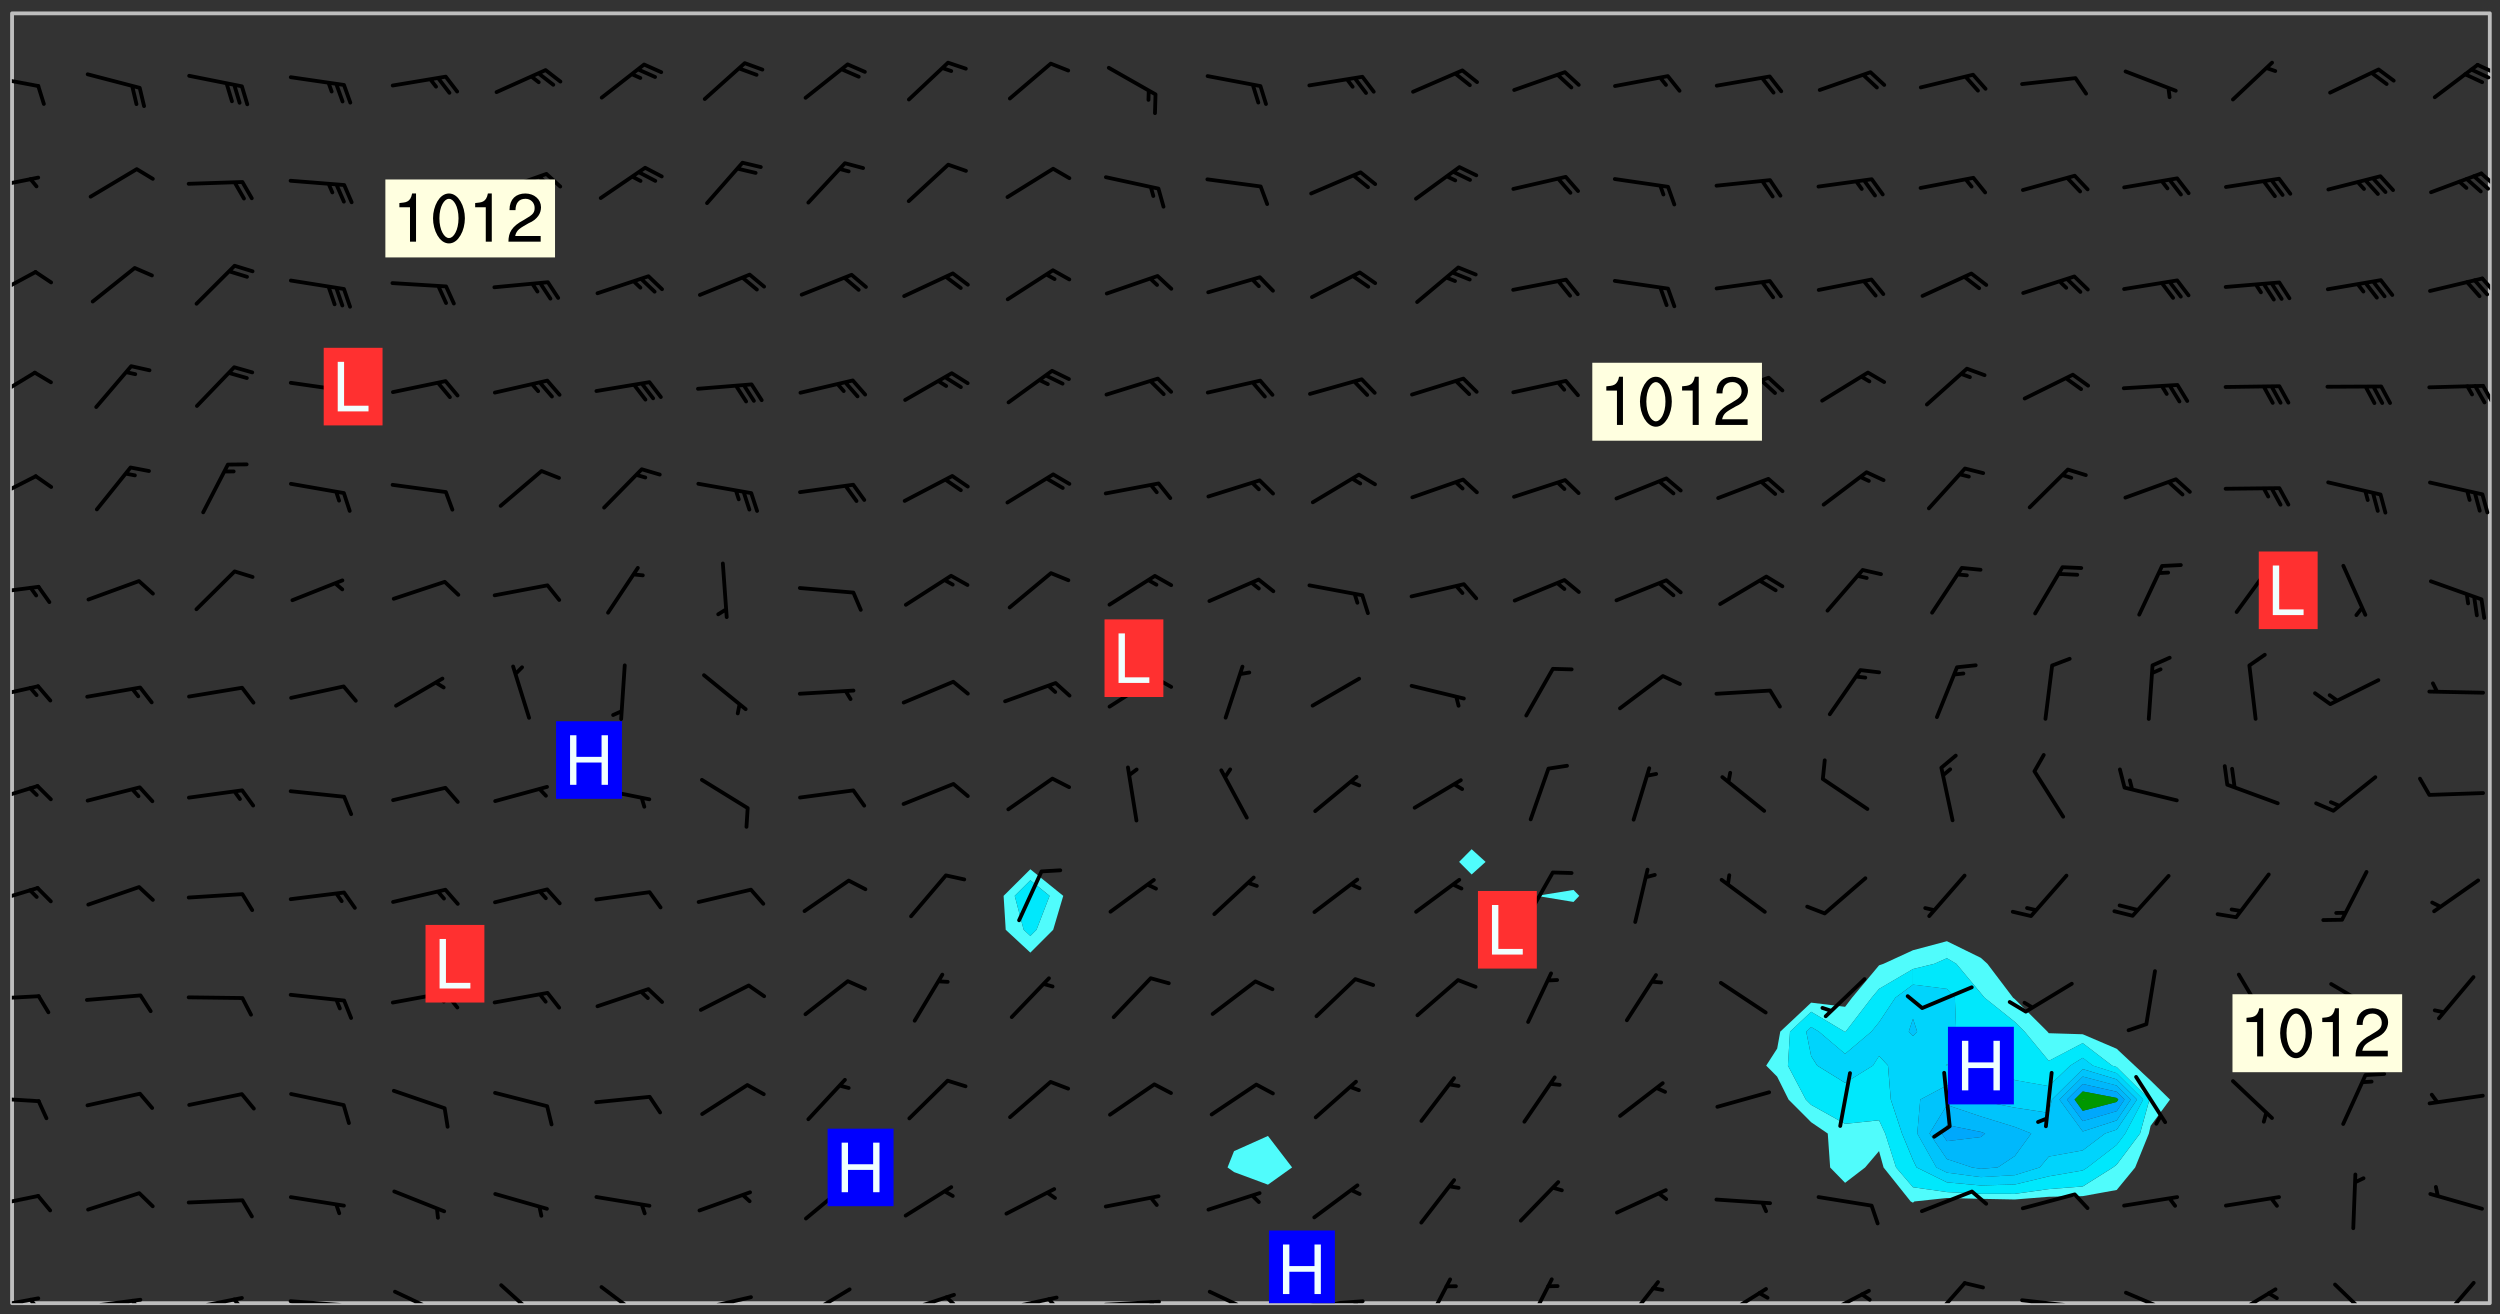 <svg xmlns="http://www.w3.org/2000/svg" role="img" xmlns:xlink="http://www.w3.org/1999/xlink" viewBox="142.45 309.95 326.84 171.84"><rect x="142.45" y="309.95" width="326.84" height="171.84" fill="#333333" stroke="none"/><defs><clipPath id="a"><path d="M144 311.672h1v168.656h-1zm0 0"/></clipPath><clipPath id="b"><path d="M144 311.672h324v168.656H144zm0 0"/></clipPath><clipPath id="c"><path d="M467 311.672h1v168.656h-1zm0 0"/></clipPath><clipPath id="d"><path d="M144 479h4v1.328h-4zm0 0"/></clipPath><clipPath id="e"><path d="M146 479h2v1.328h-2zm0 0"/></clipPath><clipPath id="f"><path d="M153 479h9v1.328h-9zm0 0"/></clipPath><clipPath id="g"><path d="M159 479h2v1.328h-2zm0 0"/></clipPath><clipPath id="h"><path d="M166 479h9v1.328h-9zm0 0"/></clipPath><clipPath id="i"><path d="M172 479h3v1.328h-3zm0 0"/></clipPath><clipPath id="j"><path d="M180 479h8v1.328h-8zm0 0"/></clipPath><clipPath id="k"><path d="M193 478h8v2.328h-8zm0 0"/></clipPath><clipPath id="l"><path d="M207 477h7v3.328h-7zm0 0"/></clipPath><clipPath id="m"><path d="M220 477h7v3.328h-7zm0 0"/></clipPath><clipPath id="n"><path d="M233 479h8v1.328h-8zm0 0"/></clipPath><clipPath id="o"><path d="M247 478h7v2.328h-7zm0 0"/></clipPath><clipPath id="p"><path d="M260 478h8v2.328h-8zm0 0"/></clipPath><clipPath id="q"><path d="M265 479h3v1.328h-3zm0 0"/></clipPath><clipPath id="r"><path d="M273 479h8v1.328h-8zm0 0"/></clipPath><clipPath id="s"><path d="M279 479h2v1.328h-2zm0 0"/></clipPath><clipPath id="t"><path d="M286 479h9v1.328h-9zm0 0"/></clipPath><clipPath id="u"><path d="M292 479h2v1.328h-2zm0 0"/></clipPath><clipPath id="v"><path d="M300 478h8v2.328h-8zm0 0"/></clipPath><clipPath id="w"><path d="M313 479h8v1.328h-8zm0 0"/></clipPath><clipPath id="x"><path d="M319 479h2v1.328h-2zm0 0"/></clipPath><clipPath id="y"><path d="M328 476h5v4.328h-5zm0 0"/></clipPath><clipPath id="z"><path d="M341 476h5v4.328h-5zm0 0"/></clipPath><clipPath id="A"><path d="M354 477h6v3.328h-6zm0 0"/></clipPath><clipPath id="B"><path d="M367 478h7v2.328h-7zm0 0"/></clipPath><clipPath id="C"><path d="M380 478h8v2.328h-8zm0 0"/></clipPath><clipPath id="D"><path d="M385 478h3v2.328h-3zm0 0"/></clipPath><clipPath id="E"><path d="M394 477h6v3.328h-6zm0 0"/></clipPath><clipPath id="F"><path d="M406 479h9v1.328h-9zm0 0"/></clipPath><clipPath id="G"><path d="M412 480h2v.328h-2zm0 0"/></clipPath><clipPath id="H"><path d="M420 478h8v2.328h-8zm0 0"/></clipPath><clipPath id="I"><path d="M433 478h8v2.328h-8zm0 0"/></clipPath><clipPath id="J"><path d="M447 477h7v3.328h-7zm0 0"/></clipPath><clipPath id="K"><path d="M461 477h6v3.328h-6zm0 0"/></clipPath><clipPath id="L"><path d="M144 466h4v2h-4zm0 0"/></clipPath><clipPath id="M"><path d="M144 453h4v2h-4zm0 0"/></clipPath><clipPath id="N"><path d="M144 439h4v2h-4zm0 0"/></clipPath><clipPath id="O"><path d="M144 425h4v4h-4zm0 0"/></clipPath><clipPath id="P"><path d="M144 412h4v4h-4zm0 0"/></clipPath><clipPath id="Q"><path d="M144 399h4v3h-4zm0 0"/></clipPath><clipPath id="R"><path d="M144 386h4v2h-4zm0 0"/></clipPath><clipPath id="S"><path d="M144 371h4v5h-4zm0 0"/></clipPath><clipPath id="T"><path d="M144 358h4v5h-4zm0 0"/></clipPath><clipPath id="U"><path d="M466 360h2v3h-2zm0 0"/></clipPath><clipPath id="V"><path d="M144 345h4v5h-4zm0 0"/></clipPath><clipPath id="W"><path d="M466 346h2v3h-2zm0 0"/></clipPath><clipPath id="X"><path d="M144 332h4v3h-4zm0 0"/></clipPath><clipPath id="Y"><path d="M466 332h2v3h-2zm0 0"/></clipPath><clipPath id="Z"><path d="M144 319h4v3h-4zm0 0"/></clipPath><clipPath id="aa"><path d="M466 318h2v2h-2zm0 0"/></clipPath><clipPath id="ab"><path d="M465 318h3v3h-3zm0 0"/></clipPath><clipPath id="ac"><path d="M308 470h9v10.328h-9zm0 0"/></clipPath><g id="ad" clip-path="url(#clip1)"><path fill="#fff" fill-opacity="0" fill-rule="evenodd" d="M0 0h1000v1000H0zm0 0"/><path fill="#d3d3d3" fill-opacity="0" fill-rule="evenodd" d="M162.152 355.867l-.234.293.059.234.117.172.176.234.293.348.113.059.117-.172.059-.234.176-.176.465-.176h.699l.234.293.289.816.059.176.176.23.352.234.699.699.172.176.234.348.234.41.289.582.41.465.23.234.234.176.117.23.176.293.172 1.164v.234l.059.289.059.117.117.117.348.41.117.172.176.176.176.234.117.172.172.352.059.234.234.406.234-.059-.176.176-.059.93h-.582l-.234-.113-.348.113-.117.117-.059.293-.059.176-.117.172-.465.293-.059.234-.059.113v.645l.059.172v.41l.059.059v.406l.059.406.117.176.059.059.23.641-.059.293v.699l-.059.582v.234l-.059.23-.055.352v1.922l.055.117h.426l-.367.117-.023.352.891 1.168 1.742.539 1.34.359v.539l.09.809.535.715 1.52.27.891-.086.09 1.164.535.18 1.16-.18 2.055-.984 1.16-.363 1.879-.176 1.695-.18-.18.719-1.516.086-1.25.09-.805.27-1.074.809.27.719.535.898-.18.625-.266.809.266 1.078.625.898.805.18 1.25-.18-.266.723.098.504.055.293v.172l.059.293v.406l.176.117.352.117h.406l.293-.176.113-.117.059-.117.117-.23.059-.176.352-.465.23-.176.176-.059.176.059.059.176.117.988.055.469.059.172.117.234.176.059.816.059h.289l.117.234.059.406.059.352v1.105l.117.293.117.348.289.699.176.352.582.754.352.176.172.059.469.234.641.465.348.234.293.176.293.055.23.062.816.348.293.176.113.172.352.352.117.176.523.641v.289l.059.352v.348l.059.352.059.289.117.059.172.059h.176l.582.234.176.117.176.289.176.234.113.234.293.23.117.117v.41l.059.055.289.234.234.117.059.117.117.172.059.117.23.234.059.176.234.059.117.059-.117.113-.059.117v.117l-.117.293-.117.289v.582l.176.117.117.059.059.117.117.117.113.059.176.348.059.352.059.406v.176l-.059.176-.117.699v.172l.117.176.293.293h.406l.176.117.117.172.117.293v.234h-.527l-.23-.234h-.234l-.176.059-.059.699.059.348.117.176.176.41.117.23.289.469.176.055h.523l.234.059.758.641.059.293v.234l.059.059.23.348v.352l-.117.172v.293l.293.289.293.176.172.059.293.176.293.117.582.406.289.234.293.176.219.16.016.012.23.176.641.523.176.234.117.176.176.176.113.172v.641l.117.176.469.117.582.117.234.059.23.113.293.117.113.059.586.352.289.172.176.062.176.055.176.059.699.352.289.176.234.055.289.176.234.117.641.406.293.117.172.059.234.059.41.059.23.059.234.117.059.172-.41.176.469.059.059.293.113.234.176.055.234.059.176.059.406.117.641.234.117.172.059.234v.176l-.059.117-.059.406.234.234.117.059.348.117.641.23.176.117.289.117.176.176.234.465.582 1.105.176.176.348.176.176.117.352.117 1.047.523.234.059.465.113.293.059.465.176.758.582.234.234.348.465.176.176.289.234.816.699.293.176.289.289.293.176.293.289.695.641.176.176.293.234.289.234.469.289.641.582.348.234.234.293.348.348.352.465.934.992.348.406.117.176.234.059.113.117.645.176.23.113.234.059.293.176.23.117.934.699.406.406.234.176.406.176.234.117.816.348.348.234.234.117.293.289.23.117.758.352.352.172.23.059.293.117.234.059.871.176h.816l.469.23.172.059.875.699.465.117.293.059.176.059.23.059.469.059.348.059.352.059.406.059h.293l.172.059v.23l.176.176h.293l.348.059.352.059.699.117h.641l.465-.234.293-.176.172-.117.41-.172.289-.176.934-.465.469-.293.523-.293.465-.172.465-.176 1.051-.465.289-.117.41-.117.289-.117.527-.176 1.516-.699.582-.348.289-.059.293-.059.348-.117.875-.23.352-.117h.113l.234-.059.875-.234.234-.059h.812l.352-.059.816-.117.172-.059.352-.055.293-.059.23-.059.816-.176.176-.059h.348l.234-.059.465-.117.758-.172.234-.059h.348l.41-.117.289-.059 1.285-.059h.289l.41-.059.23-.059h.176l.875-.117h.406l.41-.117h.348l.352-.113.871-.059h1.75l1.047.289.41.117.289.117.352.117.289.117 1.051.172.289.059h.293l.293.059.172.059.41.059.172.059.117.059h.117l.117.059.352.059h.113l.41.066 1.922.395 1.926.395 1.52.449 1.695.719 2.145.805 1.605-.719 1.43-.805 1.16-1.078 1.25-.449 3.035-.719 1.875-.359 2.145-1.348 2.234-1.254 2.5-1.258 1.695-.449 1.785-.18 1.16-.27.625.539 1.34-.27.715-.988.984-1.344.445-.18.805-.359 1.875-.539 1.785-.449 1.25-.27 1.16-.09 1.699-.09 1.961-.27 1.25-.09h.539l.625-.09h.891l2.145-.18 2.41-.18 2.59-.09 1.695.18 1.609.09 1.43.359 1.16.719 1.875.988 1.16 1.527.266.715.629.09.355.898.535.539.535 1.527 1.074.359h.535l-.805.535.09 1.707.715 2.695.891.805.895.988.715 1.258 1.785.539 1.52-.18.355 1.344 1.609-.805.98-.539.27.27.316-.215.219-.145.801.449.449-.359h.355l.535-.27.539-.719.535-.27.625-.988 1.16.449.84.371 1.395.617 1.695-.18h1.605l1.785.09.18-1.707.535-1.344.805.27.492.848.402.406-.09.539v.359l.715.449.711-.27h1.43l.359.988.445 1.258.715 1.344 1.25.629 1.695.629.715-.18.18-.539.98-.09.449.359.086 1.258-.266.629-.535.18v.539l.715.984.266.539.984.988.801 1.078-.266.359-.09.898-.625 2.332-.355 2.066-.09 1.793-.18.719-.09.539v1.438l-.98 1.883-.359 1.707-.535.898-.805 1.168-.266.539 2.055 1.254.086.359-.355.539-.09-.18v.809l.09 1.438-.445.715-1.074.094-.266.715.535.898.805.719 1.16.809 1.34.27.445.359-.355.449-1.789-.09-1.25-.449-.715-.719-.625-.09-.176 3.59-.188 1.309h89.359V311.703h-55.27v49.082l.762.125 3.289.543 2.023 2.836v2.754l2.352.332 2.348.332h4.051l-1.379 4.16-2.023.707-2.023.703-.543.344-2.594 1.617-.188.117-2.023-2.078-.73-2.742-2.672-2.078-1.375-3.5-.066-.082-1.957-2.672 2.75-1.418v-49.082H294.422v91.414l.117.031.133.012.074.074.105.047.09.059.086.059.09.059.297.297.059.09.031.117.027.117.016.137-.031.117-.059.09-.059.086-.043.105-.047.102-.027.121v.145l.176.27.148.148.074.086.074.074.043.105.062.09.059.086.043.105.059.09.047.102.043.105.059.086.117.18.074.074.062.086.059.09.043.105.059.09.059.086.062.09.059.09.043.102.117.18.074.074.059.086.074.074.09.059.105.047h.148l.133-.016.133.016.102-.047.074-.074.047-.102-.016-.133v-.148l-.047-.105-.027-.117-.047-.102-.027-.121-.043-.102-.062-.09-.043-.102-.043-.105-.031-.117-.016-.133-.012-.137.086-.059.059-.086.121-.031.043.105.016.133v.117l.059.102.059.09.09.059.148.148.059.09.043.105-.012.102.086.059.105.047.086.059.09.059.074.074-.117.027-.105.047-.086.059-.074.074-.059.09-.062.086-.027.121-.047.102-.043.105-.031.117-.012.133-.016.133v.148l.027.117.047.105.043.102.059.09.074.074.09.059.074.074.09.059.059.09.043.105.047.102.117.031.133.016h.148l.117-.031.105.043.043.105.047.102.027.121L299.5 410l.027.117.031.121.027.117.105.043.102.047.133-.016.148.148.062.086.074.074.07.074.09.062.105.043.102.043.117.031.137.016.117-.031.074-.074.027-.117-.012-.133-.031-.121-.027-.117.043-.105h.117l.09.062.117.027h.148l.133.016h.148l.133.016.133-.016h.148l.133-.016.133-.012.137.012.117-.027.133-.016.191-.059-.059.176-.016.133-.027.121-.016.133-.059.086-.133.016-.105.047-.105.043-.117.031-.117.027-.266.031h-.148l-.133.016-.074.074.059.086.148.148.117.18.074.07.09.062.09.059.086.059.09.059.102.043.105.062.105.043.086.059.105.047.102.043.18.117.059.09-.043.102-.047.105.016.133.223.223.059.09.043.102.031.121.043.102.016.133.031.117.012.137.031.117.148.148.102.043.105.043.117.031.133.016.137.016h.117l.117-.031.09-.059.043-.105.047-.102.043-.105.031-.117.012-.133v-.148l-.012-.133-.016-.133-.031-.117-.043-.105-.047-.105-.043-.102-.043-.105-.016-.133.016-.133.027-.117.031-.117.027-.121.047-.102.09-.059.086-.062.074-.074.09-.059.223-.223.059-.086.074-.074.117-.18.059-.086v-.148l-.074-.074-.102-.047-.105-.043-.102-.043-.059-.09-.047-.105-.027-.117.09-.059.117-.031.102-.043.18-.117.148-.148.012-.133-.012-.105-.09-.059-.133.016h-.148l-.133.016-.133-.016-.121-.031-.086-.059-.074-.074-.059-.09-.062-.086-.117-.18-.059-.086.031-.121.086-.059.121-.031.059-.086v-.121l-.031-.117-.059-.09-.059-.086-.047-.105-.027-.117-.016-.133.059-.09.074-.074.09-.059.117-.18.074-.074.059-.086.148-.148.121-.031.133-.016.133.016.074.074.043.105.016.133-.031.117-.117.031-.133.012-.148.148-.043.105-.047.102-.027.121-.031.117v.148l.031.117.043.105.059.09.074.07.074.074.117.031.121.027.117-.027.133-.016h.117l.09.059.074.074.047.105.059.086.102.047.133.016.105.043.086.059-.012.105-.074.074-.18.117-.059.09-.09.059-.07.074-.074.074-.062.09-.027.117-.016.133.016.133-.016.133v.148l.016.133.027.117.031.121.074.074.09.059.086.059.09.059.117.031v.086l-.102.047-.09.059-.266.031-.117.027h-.148l-.105.043-.102.047-.059.09-.062.234-.012.133-.031.121-.016.133v.293l-.012.133.012.137.016.133.133.016.133.012.121.031.086.059.074.074.047.105.043.102.016.133v.445l-.016.133v.445l.031.266.027.117.016.133.031.117.086.211.031.266v.148l-.031.117-.027.117-.031.121-.027.117-.031.117-.031.121-.012.133-.016.133.09.059.117-.031.102.016.047.105-.031.266v.441l-.043.105-.047.105-.043.102-.043.105-.059.086-.031.121-.043.117-.031.117-.016.133.016.133.059.09.105.047.086.059.059.086-.012.137-.031.117-.043.102v.445l-.016.133v.148l-.031.117-.043.105-.027.117-.047.105-.043.102-.031.121-.027.117-.031.133-.031.117-.027.117-.043.105-.031.117-.031.121-.012.133-.016.133v.297l.027.117v.148l.047.398.027.117.059.09.121.031h.148l.133-.016.059.09v.117l-.059.09-.09.059-.102.043-.105.047-.09.059-.086.059-.137.016-.117-.031-.133-.016-.102.047-.062.086-.012.137-.016.133-.031.117-.027.117-.016.133-.031.121v.297l.016.133.031.117v.148l.012.133v.148l-.027.117-.047.102-.027.121-.031.117-.059.09-.074.074-.102.043-.105.047-.117.027-.121.031-.102-.047.059-.086.105-.047.027-.117.031-.117.027-.121.031-.117v-.148l.016-.133-.031-.117-.043-.105-.105.016-.074.074-.102.043-.09.062-.074.074-.043.102-.016.133-.031.117L304.25 426l-.031.117-.027.117-.031.121-.027.117-.031.117-.043.105-.09.059h-.09l-.117-.031-.031-.086.016-.137-.031-.117v-.148l-.012-.133v-.148l-.062-.234-.027-.121-.043-.102-.047-.105-.059-.086-.059-.09-.043-.105-.062-.086-.148-.148-.07-.074-.105-.047-.105-.043-.102-.043-.297-.297-.09-.074-.086-.059-.105-.043-.09-.062-.086-.059-.105-.043-.09-.059-.086-.062-.074-.07-.105-.047-.086-.059-.105-.043-.09-.062-.102-.043-.105-.043-.086-.059-.105-.047-.105-.043-.102-.047-.09-.059-.102-.043-.105-.043-.09-.062-.117-.027-.133-.016-.133.016H299.75l-.133.016-.117-.031-.09-.059-.074-.074-.09-.059-.102-.047h-.148l-.121-.027-.102-.043-.074-.074-.117-.18-.09-.059-.102-.043-.09-.062-.105-.043-.09-.059-.086-.059-.105-.047-.059-.086-.059-.09-.043-.105-.047-.102-.074-.074-.086-.059-.074-.074-.09-.059-.223-.223-.043-.105-.031-.266.105-.043h.145l.105.043.074.074.09.059.086.059.105.047.09.059.148.148.07.074.148.148.062.086.074.074.086.059.074.074.09.062.09.059.086.059.27.176.102.047.105.043.102.043.047-.074.059-.086.074-.074.07-.074.105.043.074.074.059.09.043.102.047.105.043.105.121.027.117-.027.074-.09.043-.105.059-.09.074-.074.105-.043.117-.027.133.012.09.059.148.148.059.09.043.105.047.102.043.105.043.102.105.047.105.043.133.016.086-.059.059-.09.074-.074.105-.043.117.027.105.047.102.043.105.043.102.047.18.117v.117l-.016.133.016.133.016.137.059.086.102.047.121.027.117.031h.148l.117-.031.059-.09.18-.117.059-.09.074-.074.059-.086.117-.18.18-.117.117.031.09.059.043.074-.016.133v.117l.09.059h.148l.133-.016.133-.012.266-.031.105-.043.117-.031.121-.027.074-.074.07-.074.062-.09-.016-.105-.047-.102-.102-.043-.105-.016-.117.027-.266.031h-.148l-.074-.074-.09-.059-.117-.031-.117-.027-.133-.016h-.148l-.133.016h-.297l-.105-.047-.148-.148-.043-.102-.059-.09.223-.223.086-.059.105-.043.117-.031.133-.016.133.016.137.016.102.043.133-.012.09-.062.102-.043.062-.09-.047-.102-.09-.059-.117-.031-.102-.043-.059-.09-.062-.09v-.117l.016-.133.105-.047.074-.07v-.121l-.09-.059-.031-.117.09-.059.074-.074.043-.105.059-.09.047-.102.016-.133v-.148l-.047-.105-.043-.102-.09-.059-.133-.016-.102-.043-.137-.016-.117-.031h-.445l-.133-.016-.133-.012-.133-.016-.117-.031h-.148l-.133-.016-.133-.012-.266-.031-.121-.043-.086-.059-.074-.074v-.148l.012-.133.105-.047.102-.043.133-.016h.152l.133-.016h.293l.121.031.102.043.09.059.234.062.121-.047.09-.059.102-.043.133-.016.105.043.102.047.133.012.121-.027h.145l.121-.031.117-.027.105-.047.074-.074.086-.059.148-.148.059-.086.047-.105.027-.117.016-.105-.102-.043-.09-.059-.117-.031-.105-.043-.09-.062-.074-.086-.074-.074-.102-.043-.105-.047-.102-.043-.059-.09-.047-.102-.086-.211-.062-.086-.059-.09-.074-.074-.086-.059h-.27l-.117.031-.09.059-.102.043-.133.016-.105-.016-.027-.117-.062-.09-.117-.031-.102-.043-.148-.148-.031-.117-.016-.105.074-.074.18-.117.117-.027.117-.031.137.016.102.043.105.043.102.047.105.043.117.031.133.016.117.027.133.016.105-.016.09-.059-.074-.074-.105-.043-.074-.074-.074-.09-.148-.148-.086-.059-.09-.059-.074-.074-.09-.059-.102-.047-.121-.027-.102-.047-.105-.043-.117-.031-.102-.043-.121-.031h-.148l-.117.031-.105.043-.086.062-.18.117-.086.059-.09.059-.105.047-.086.059-.105.043-.102.043-.105.047-.074.074-.059.09-.059.086-.047.105-.059.086-.074.074-.133-.012-.117-.031h-.117l-.074.074-.09.059-.074.074-.09.059-.086.059-.105.047-.102.043-.137.016-.102-.043-.148-.148-.105-.047h-.086l-.105.047-.102.043-.121.031-.117-.031-.074-.074v-.117l.031-.121.074-.07.059-.09.074-.074.117-.031.105-.043h.293l.133-.016.137-.016.102-.043.09-.059.102-.047.09-.059.133-.012.09.059.133.012.09-.059.086-.059.105-.043.09-.059.086-.062.09-.059.148-.148.059-.086.059-.09.105-.043.133-.016.117.027.121.031.059-.059.059-.09.031-.266.027-.117.105.012.133.016.102-.043.09-.059.059-.09.074-.074.059-.09.047-.102.012-.133-.012-.133-.047-.105-.148-.148-.059-.09-.059-.086-.043-.105v-.445l.016-.133v-.148l.012-.133-.059-.059-.09.059-.102-.043-.18-.117-.086-.059-.062-.09-.059-.09-.074-.074-.086-.059-.121.031-.102.012-.105.047-.086.059-.105.043-.148.148-.09.059-.086.059-.09.062-.105.043-.133.016v-.121l.105-.043.117-.031.074-.07.043-.105v-.148l-.027-.117-.148-.148-.133-.016h-.148l-.117.031-.105.043-.102.043-.09.062-.117.027-.074-.074.012-.133-.043-.102-.043-.105-.09-.059-.117.027-.121.031-.117.031-.102.043-.121.031-.102.043-.105.043-.09.059-.102.016v-.117l.016-.133-.059-.09-.074.043-.148.148-.059.09-.074.074-.047.105-.043.102-.074.074-.059.09-.074.074-.059.086-.074.074-.09.062-.074.07-.074.074-.102.016-.133.016-.105-.043v-.121l.148-.148.043-.102.059-.09.047-.102.043-.105.059-.09.031-.117.043-.102.031-.121.027-.117.047-.105.043-.102.043-.105.074-.07.09-.062.09-.059.102-.043h.297l.266-.031.105-.043-.074-.074-.117-.031-.105-.043-.09-.059-.102-.047-.09-.059-.102-.043-.105-.043-.09-.062-.086-.059-.105-.043-.102-.043-.121-.031-.117-.031-.102-.043L297.5 410.25l-.102-.043-.09-.059-.043-.105-.016-.133.102-.043.133-.016.137.016.133-.016.102-.043.059-.09.016-.105-.09-.059-.074-.074-.102-.043-.09-.059-.148-.148-.043-.105-.016-.133v-.293l-.059-.09-.09-.059-.074-.074-.043-.105-.031-.117-.059-.09-.074-.074-.117-.027-.074-.074-.09-.059-.09-.062-.086-.059-.074-.074-.059-.086-.047-.105-.086-.059-.148-.148-.195-.059-.133.016-.102.043-.074.074-.047.102-.043.105-.059.09-.059.086-.297.297-.09.059h-.086l-.062-.086-.043-.105.031-.117.059-.09.027-.117-.012-.133-.09-.062-.105.047-.117.027-.117.031-.27.176-.102.047-.117.027-.105.047-.09.059-.102.043-.059-.086-.047-.105.016-.133.047-.105.07-.074.074-.07.059-.09v-.148l-.043-.105h-.238l-.102.047-.031.117-.027.117-.031.121-.074.043-.133.016-.074-.047-.043-.102-.043-.105-.047-.102-.043-.105-.121.031-.102.043-.133.016-.117.031-.105.043-.09.059-.102.047-.121.027-.133.016-.102-.043-.059-.09-.047-.105-.043-.102-.043-.105v-.117l.059-.09.086-.059.18-.117.102-.047.105-.043.105-.059.102-.043.09-.062.102-.043.105-.059.102-.047.09-.059.105-.043.102-.043.09-.062.102-.043.137-.016.117.031.102.043.121.031.102.043.105.047.102.043.105.043.102.047.105.043.102.043.105.047.086.059.105.043.117.031.105.043.102.047.09.059.105.043.102.043.105.047.117.027.102.047.121.027h.148l.086-.059.016-.102.059-.09-.027-.117-.074-.074-.117-.18-.074-.074-.09-.074-.18-.117-.086-.059-.105-.043-.102-.047-.27-.176-.059-.09-.074-.074-.059-.09-.043-.102-.031-.117-.016-.137v-.562l-.012-.133-.016-.133-.031-.117-.016-.133-.012-.133-.031-.121-.223-.223-.059-.086-.016-.105.031-.117.133-.016v-91.414H172.992v1.453l-.059.234-.352 1.051-.172.523-.117.348-.176.41-.117.172-.234.293-.23.059h-.352l-.117.059-.23.406v.293l.117.176.23.23.117.234.641.758.293.465.176.234.23.352.234.348.641.816.176.465.172.41.117.695.176.469.117 1.398.059.465v.875l.117 1.047v4.781l-.059.465-.352 1.281-.176.523-.113.41-.352.93L172.934 336l-.234.582-.117.176-.172.348-.176.406-.352.816-.059.293-.113.293-.117.289-.059.176-.117.875-.059.406-.059.117-.059.176-.059.172-.23.527-.117.172v.234l-.117.234-.059.172-.176.586v.289l-.059.176v.293l-.059.113-.059.527v.172l-.055.234v2.621l-.176.816-.117.176-.176.234-.117.172-.113.234-.586.934-.23.289-.293.465-.176.234-.289.352-.352.699-.113.23-.176.41-.176.23-.406.527-.816.699-.293.172-.289.234-.176.117-.176.176-.523.406-.527.176-.172.176-.234.055-.641.176h-.758m12.211 31.023l-1.074.449.359.895 1.25-.715.445-.539-.98-.09"/><path fill="#d3d3d3" fill-opacity="0" fill-rule="evenodd" d="M201.508 416.598h-.895l.449.629.98.359.805-.09.445-.988-.176.09-.715-.355-.895.355m154.621 59.07l-.059-.523v-.293l.113-.293.059-.23.469-.469h.113l.117-.113.117-.059h.176l.234-.059h.348l.234.059.117.059.23.172.059.176.117.582v.293l-.117.176-.172.289-.176.176-.527.523-.23.234-.117.059h-.176l-.117-.059-.406-.293-.176-.117-.117-.059-.059-.113-.055-.117m6.641-10.957l-.059-.172v-1.109l.059-.172.176-.059.172-.059h.176l.234-.059.117.059.059.699-.059.172-.117.176-.117.059-.234.523-.113.059h-.234l-.059-.117m9.613-14.391l-.117-.176v-.699l.293-.875.117-.172.176-.352.113-.23.117-.293.352-.758.117-.23.172-.234h.176l.117-.059h.641l.117.059.234.234.172.113.352.293.117.117.113.176v.113l.117.059.117.117v.699l-.059.176v.23l-.059.176-.348 1.051-.117.23-.117.234-.117.059-.23.234-.641.289h-.875l-.41-.117-.641-.465"/><path fill="none" stroke="#bebebe" stroke-linecap="round" stroke-linejoin="round" stroke-miterlimit="10" stroke-width=".5" d="M467.957 311.695H144.027v168.625h323.93v-168.625"/><g clip-path="url(#a)"><path fill="#fff" fill-opacity="0" fill-rule="evenodd" d="M144 475.891v4.438h.004H144V311.672h.004H144v164.219"/></g><g clip-path="url(#b)"><path fill="#fff" fill-opacity="0" fill-rule="evenodd" d="M144.004 480.328V311.672h133.148v111.922l-3.496 3.477.277 4.438 3.219 2.984 2.984-2.984 1.316-4.438-4.301-3.477V311.672h31.066v146.785l-4.438 1.988-.848 2.129.848.605 4.438 1.648 3.156-2.254-3.156-4.117V311.672h26.629v109.301l-1.641 1.656 1.641 1.645 1.824-1.645-1.824-1.656V311.672h13.316v114.621l-4.438.715-.062.062.062.062 4.438.73.754-.793-.754-.777v-114.621h48.82V432.992l-4.438 1.184-3.848 1.77-.59.207-3.531 4.23-.906 1.191-4.438-.547-4.039 3.793-.402 2.207-1.438 2.234 1.438 1.445 1.492 2.992 2.949 2.957 2.172 1.48.312 4.438 1.953 2.004 2.613-2.004 1.824-2.145.594 2.145 3.543 4.441.301.16.18-.16 4.258-.453 4.441.109 4.438.086 4.438-.355 4.438-.082 4.441-.805 2.414-2.941 1.793-4.438.23-1.008 2.531-3.43-2.531-2.488-2.078-1.949-2.359-2.207-4.441-1.898-4.438-.137-.164-.199-4.273-4.258-.227-.18-3.359-4.438-.852-.773-4.441-2.18V311.672h71.012v168.656H144.004"/></g><path fill="#50fcfc" fill-rule="evenodd" d="M273.934 431.508l-.277-4.438 3.496-3.477v1.441l-2.043 2.035 1.172 4.438.871.805.805-.805 1.711-4.438-2.516-2.035v-1.441l4.301 3.477-1.316 4.438-2.984 2.984-3.219-2.984"/><path fill="#00e8fc" fill-rule="evenodd" d="M276.281 431.508l-1.172-4.438 2.043-2.035 2.516 2.035-1.711 4.438-.805.805-.871-.805"/><path fill="#50fcfc" fill-rule="evenodd" d="M303.781 463.18l-.848-.605.848-2.129 4.438-1.988 3.156 4.117-3.156 2.254-4.438-1.648m31.066-38.906l-1.641-1.645 1.641-1.656 1.824 1.656-1.824 1.645m8.879 2.859l-.062-.062.062-.062 4.438-.715.754.777-.754.793-4.438-.73m31.066 23.574l-1.438-1.445 1.438-2.234.402-2.207 4.039-3.793 4.438.547.906-1.191 3.531-4.23.59-.207 3.848-1.77 4.438-1.184v2.223l-1.637.73-2.801.688-4.438 2.598-.961 1.152-3.406 4.438-.07.062-.07-.062-4.367-2.598-2.766 2.598-.273 4.441 2.34 4.438.699.699 4.438 2.477 4.438-.465.805 1.727 1.418 4.438 2.215 2.59 4.438.633 4.441.223 4.438.008 4.438-.625 4.438-.34 3.957-2.488.484-.371 3.051-4.066 1.23-4.438-4.281-4.25-.598-.188-3.844-2.945-4.438 2.324-3.156-3.82-1.281-1.277-3.961-3.16-.477-.574-3.215-3.863-1.227-.73v-2.223l4.441 2.18.852.773 3.359 4.438.227.18 4.273 4.258.164.199 4.438.137 4.441 1.898 2.359 2.207 2.078 1.949 2.531 2.488-2.531 3.43-.23 1.008-1.793 4.438-2.414 2.941-4.441.805-4.438.082-4.438.355-4.438-.086-4.441-.109-4.258.453-.18.16-.301-.16-3.543-4.441-.594-2.145-1.824 2.145-2.613 2.004-1.953-2.004-.312-4.438-2.172-1.48-2.949-2.957-1.492-2.992"/><path fill="#00e8fc" fill-rule="evenodd" d="M378.535 453.699l-2.34-4.438.273-4.441 2.766-2.598 4.367 2.598.07.062.07-.062 3.406-4.438.961-1.152 4.438-2.598v2.043l-2.301 1.707-2.137 3.211-1 1.227-3.438 2.906-3.426-2.906-1.012-.602-.645.602.645 3.207.785 1.234 3.652 2.254 3.648-2.254.789-1.254 1.168 1.254.367 4.438 1.465 4.438 1.438 3.473.469.965 3.969 1.953 4.441.406 4.438-.125 4.438-1.07 4.438-.77.625-.395 3.816-2.941 1.121-1.496 2.344-4.438-3.465-3.441-3.117-.996-1.324-1.016-1.637 1.016-2.801 2.688-4.438-.789-3.84-1.898-.598-.379-3.23-4.062-.172-4.438-1.039-1.152-4.438-.555v-2.043l2.801-.688 1.637-.73 1.227.73 3.215 3.863.477.574 3.961 3.16 1.281 1.277 3.156 3.82 4.438-2.324 3.844 2.945.598.188 4.281 4.25-1.23 4.438-3.051 4.066-.484.371-3.957 2.488-4.438.34-4.438.625-4.438-.008-4.441-.223-4.438-.633-2.215-2.59-1.418-4.438-.805-1.727-4.438.465-4.438-2.477-.699-.699"/><path fill="#00d4fc" fill-rule="evenodd" d="M379.234 448.027l-.645-3.207.645-.602 1.012.602 3.426 2.906 3.438-2.906 1-1.227 2.137-3.211 2.301-1.707v4.461l-.555 1.684.555.578.543-.578-.543-1.684v-4.461l4.438.555v9.852l-.148.18.148.027.645-.027-.645-.18v-9.852l1.039 1.152.172 4.438 3.23 4.062.598.379 3.84 1.898 4.438.789 2.801-2.688 1.637-1.016v1.477l-4.027 3.977-.41 1.742-4.438-.68-4.438-.875-.508-.188-3.934-1.852-3.488 1.852-.395 4.438 2.496 4.438 1.387.684 4.441.586 4.438-.258 3.254-1.012 1.184-1.418 4.438-.812 2.922-2.207 1.52-.504 2.652-3.934-2.652-2.633-4.441-1.344v-1.477l1.324 1.016 3.117.996 3.465 3.441-2.344 4.438-1.121 1.496-3.816 2.941-.625.395-4.438.77-4.438 1.07-4.438.125-4.441-.406-3.969-1.953-.469-.965-1.438-3.473-1.465-4.438-.367-4.438-1.168-1.254-.789 1.254-3.648 2.254-3.652-2.254-.785-1.234"/><path fill="#00c4fc" fill-rule="evenodd" d="M392.547 445.398l-.555-.578.555-1.684.543 1.684-.543.578m3.051 17.176l-2.496-4.438.395-4.438 3.488-1.852v2.57l-2.281 3.719 2.281 3.352 3.262 1.086 1.18.184 2.195-.184 2.242-1.488 2.148-2.949-2.148-.852-4.438-1.371-4.441-1.496v-2.57l3.934 1.852.508.188 4.438.875 4.438.68.41-1.742 4.027-3.977v.973l-3.043 3.004 3.043 4.172 4.441-1.445 1.84-2.727-1.84-1.824-4.441-1.18v-.973l4.441 1.344 2.652 2.633-2.652 3.934-1.52.504-2.922 2.207-4.438.812-1.184 1.418-3.254 1.012-4.438.258-4.441-.586-1.387-.684"/><path fill="#00b8fc" fill-rule="evenodd" d="M396.984 461.488l-2.281-3.352 2.281-3.719v2.609l-.68 1.109.68 1 4.441-.539.562-.461-.562-.195-4.441-.914v-2.609l4.441 1.496 4.438 1.371 2.148.852-2.148 2.949-2.242 1.488-2.195.184-1.18-.184-3.262-1.086"/><path fill="#00a8fc" fill-rule="evenodd" d="M396.984 459.137l-.68-1 .68-1.109 4.441.914.562.195-.562.461-4.441.539"/><path fill="#00e8fc" fill-rule="evenodd" d="M396.984 449.082l-.148.18.148.027.645-.027-.645-.18"/><path fill="#00b8fc" fill-rule="evenodd" d="M414.738 457.871l-3.043-4.172 3.043-3.004v.973l-2.059 2.031 2.059 2.82 4.441-1.301 1.023-1.52-1.023-1.02-4.441-1.012v-.973l4.441 1.18 1.84 1.824-1.84 2.727-4.441 1.445"/><path fill="#00a8fc" fill-rule="evenodd" d="M414.738 456.52l-2.059-2.82 2.059-2.031v.973l-1.07 1.059 1.07 1.473 4.441-1.16.211-.312-.211-.211-4.441-.848v-.973l4.441 1.012 1.023 1.02-1.023 1.52-4.441 1.301"/><path fill="#009800" fill-rule="evenodd" d="M414.738 455.172l-1.07-1.473 1.07-1.059v.969l-.086.09.086.121.484-.121-.484-.09v-.969l4.441.848.211.211-.211.312-4.441 1.16"/><path fill="#00ac00" fill-rule="evenodd" d="M414.738 453.82l-.086-.121.086-.09.484.09-.484.121"/><g clip-path="url(#c)"><path fill="#fff" fill-opacity="0" fill-rule="evenodd" d="M467.996 480.328H468V311.672h-.004H468v168.656h-.004"/></g><g clip-path="url(#d)"><path fill="none" stroke="#000" stroke-linecap="round" stroke-linejoin="round" stroke-miterlimit="10" stroke-width=".5" d="M147.453 479.688l-6.906 1.281"/></g><g clip-path="url(#e)"><path fill="none" stroke="#000" stroke-linecap="round" stroke-linejoin="round" stroke-miterlimit="10" stroke-width=".5" d="M146.449 479.875l.766.961"/></g><g clip-path="url(#f)"><path fill="none" stroke="#000" stroke-linecap="round" stroke-linejoin="round" stroke-miterlimit="10" stroke-width=".5" d="M160.801 479.875l-6.969.906"/></g><g clip-path="url(#g)"><path fill="none" stroke="#000" stroke-linecap="round" stroke-linejoin="round" stroke-miterlimit="10" stroke-width=".5" d="M159.785 480.008l.711 1"/></g><g clip-path="url(#h)"><path fill="none" stroke="#000" stroke-linecap="round" stroke-linejoin="round" stroke-miterlimit="10" stroke-width=".5" d="M174.074 479.641l-6.891 1.375"/></g><g clip-path="url(#i)"><path fill="none" stroke="#000" stroke-linecap="round" stroke-linejoin="round" stroke-miterlimit="10" stroke-width=".5" d="M173.074 479.84l.777.949"/></g><g clip-path="url(#j)"><path fill="none" stroke="#000" stroke-linecap="round" stroke-linejoin="round" stroke-miterlimit="10" stroke-width=".5" d="M187.449 480.598l-7.008-.539"/></g><g clip-path="url(#k)"><path fill="none" stroke="#000" stroke-linecap="round" stroke-linejoin="round" stroke-miterlimit="10" stroke-width=".5" d="M200.434 481.836l-6.348-3.016"/></g><g clip-path="url(#l)"><path fill="none" stroke="#000" stroke-linecap="round" stroke-linejoin="round" stroke-miterlimit="10" stroke-width=".5" d="M213.18 482.688l-5.207-4.719"/></g><g clip-path="url(#m)"><path fill="none" stroke="#000" stroke-linecap="round" stroke-linejoin="round" stroke-miterlimit="10" stroke-width=".5" d="M226.691 482.449l-5.605-4.238"/></g><g clip-path="url(#n)"><path fill="none" stroke="#000" stroke-linecap="round" stroke-linejoin="round" stroke-miterlimit="10" stroke-width=".5" d="M240.629 479.535l-6.848 1.59"/></g><g clip-path="url(#o)"><path fill="none" stroke="#000" stroke-linecap="round" stroke-linejoin="round" stroke-miterlimit="10" stroke-width=".5" d="M253.527 478.512l-6.016 3.633"/></g><g clip-path="url(#p)"><path fill="none" stroke="#000" stroke-linecap="round" stroke-linejoin="round" stroke-miterlimit="10" stroke-width=".5" d="M267.172 479.23L260.5 481.43"/></g><g clip-path="url(#q)"><path fill="none" stroke="#000" stroke-linecap="round" stroke-linejoin="round" stroke-miterlimit="10" stroke-width=".5" d="M266.203 479.551l.883.848"/></g><g clip-path="url(#r)"><path fill="none" stroke="#000" stroke-linecap="round" stroke-linejoin="round" stroke-miterlimit="10" stroke-width=".5" d="M280.586 479.586l-6.871 1.484"/></g><g clip-path="url(#s)"><path fill="none" stroke="#000" stroke-linecap="round" stroke-linejoin="round" stroke-miterlimit="10" stroke-width=".5" d="M279.586 479.801l.793.938"/></g><g clip-path="url(#t)"><path fill="none" stroke="#000" stroke-linecap="round" stroke-linejoin="round" stroke-miterlimit="10" stroke-width=".5" d="M293.973 480.133l-7.016.391"/></g><g clip-path="url(#u)"><path fill="none" stroke="#000" stroke-linecap="round" stroke-linejoin="round" stroke-miterlimit="10" stroke-width=".5" d="M292.953 480.191l.637 1.047"/></g><g clip-path="url(#v)"><path fill="none" stroke="#000" stroke-linecap="round" stroke-linejoin="round" stroke-miterlimit="10" stroke-width=".5" d="M306.957 481.836l-6.352-3.012"/></g><g clip-path="url(#w)"><path fill="none" stroke="#000" stroke-linecap="round" stroke-linejoin="round" stroke-miterlimit="10" stroke-width=".5" d="M320.602 480.07l-7.012.516"/></g><g clip-path="url(#x)"><path fill="none" stroke="#000" stroke-linecap="round" stroke-linejoin="round" stroke-miterlimit="10" stroke-width=".5" d="M319.582 480.145l.652 1.039"/></g><g clip-path="url(#y)"><path fill="none" stroke="#000" stroke-linecap="round" stroke-linejoin="round" stroke-miterlimit="10" stroke-width=".5" d="M332.035 477.211l-3.246 6.234"/></g><path fill="none" stroke="#000" stroke-linecap="round" stroke-linejoin="round" stroke-miterlimit="10" stroke-width=".5" d="M331.562 478.121l1.227-.012"/><g clip-path="url(#z)"><path fill="none" stroke="#000" stroke-linecap="round" stroke-linejoin="round" stroke-miterlimit="10" stroke-width=".5" d="M345.32 477.199l-3.188 6.262"/></g><path fill="none" stroke="#000" stroke-linecap="round" stroke-linejoin="round" stroke-miterlimit="10" stroke-width=".5" d="M344.855 478.109l1.227-.023"/><g clip-path="url(#A)"><path fill="none" stroke="#000" stroke-linecap="round" stroke-linejoin="round" stroke-miterlimit="10" stroke-width=".5" d="M359.211 477.562l-4.34 5.531"/></g><path fill="none" stroke="#000" stroke-linecap="round" stroke-linejoin="round" stroke-miterlimit="10" stroke-width=".5" d="M358.578 478.367l1.207.219"/><g clip-path="url(#B)"><path fill="none" stroke="#000" stroke-linecap="round" stroke-linejoin="round" stroke-miterlimit="10" stroke-width=".5" d="M373.332 478.465l-5.953 3.73"/></g><path fill="none" stroke="#000" stroke-linecap="round" stroke-linejoin="round" stroke-miterlimit="10" stroke-width=".5" d="M372.469 479.008l1.062.609"/><g clip-path="url(#C)"><path fill="none" stroke="#000" stroke-linecap="round" stroke-linejoin="round" stroke-miterlimit="10" stroke-width=".5" d="M386.785 478.703l-6.23 3.25"/></g><g clip-path="url(#D)"><path fill="none" stroke="#000" stroke-linecap="round" stroke-linejoin="round" stroke-miterlimit="10" stroke-width=".5" d="M385.879 479.176l1.012.695"/></g><g clip-path="url(#E)"><path fill="none" stroke="#000" stroke-linecap="round" stroke-linejoin="round" stroke-miterlimit="10" stroke-width=".5" d="M399.312 477.699l-4.656 5.262"/></g><path fill="none" stroke="#000" stroke-linecap="round" stroke-linejoin="round" stroke-miterlimit="10" stroke-width=".5" d="M399.312 477.699l2.387.57"/><g clip-path="url(#F)"><path fill="none" stroke="#000" stroke-linecap="round" stroke-linejoin="round" stroke-miterlimit="10" stroke-width=".5" d="M413.793 480.723l-6.984-.785"/></g><g clip-path="url(#G)"><path fill="none" stroke="#000" stroke-linecap="round" stroke-linejoin="round" stroke-miterlimit="10" stroke-width=".5" d="M412.777 480.609l.449 1.141"/></g><g clip-path="url(#H)"><path fill="none" stroke="#000" stroke-linecap="round" stroke-linejoin="round" stroke-miterlimit="10" stroke-width=".5" d="M426.848 481.711l-6.461-2.762"/></g><g clip-path="url(#I)"><path fill="none" stroke="#000" stroke-linecap="round" stroke-linejoin="round" stroke-miterlimit="10" stroke-width=".5" d="M439.938 478.508l-6.012 3.641"/></g><path fill="none" stroke="#000" stroke-linecap="round" stroke-linejoin="round" stroke-miterlimit="10" stroke-width=".5" d="M439.062 479.039l1.055.625"/><g clip-path="url(#J)"><path fill="none" stroke="#000" stroke-linecap="round" stroke-linejoin="round" stroke-miterlimit="10" stroke-width=".5" d="M452.773 482.773l-5.051-4.887"/></g><g clip-path="url(#K)"><path fill="none" stroke="#000" stroke-linecap="round" stroke-linejoin="round" stroke-miterlimit="10" stroke-width=".5" d="M461.273 482.992l4.578-5.328"/></g><g clip-path="url(#L)"><path fill="none" stroke="#000" stroke-linecap="round" stroke-linejoin="round" stroke-miterlimit="10" stroke-width=".5" d="M147.441 466.305l-6.883 1.418"/></g><path fill="none" stroke="#000" stroke-linecap="round" stroke-linejoin="round" stroke-miterlimit="10" stroke-width=".5" d="M147.441 466.305l1.566 1.891m11.652-2.254l-6.691 2.145m6.691-2.145l1.758 1.711m11.723-.785l-7.02.293m7.02-.293l1.242 2.117m12.031-1.414l-6.938-1.113m5.93.949l.398 1.16m13.719-.254l-6.527-2.598m5.578 2.223l.133 1.219m14.246-1.176l-6.754-1.934m5.77 1.652l.258 1.199m14.129-1.312l-6.93-1.145m5.922.98l.391 1.16m13.773-2.754l-6.613 2.375m5.652-2.031l.906.824m12.766-2.227l-5.406 4.488m19-4.105l-5.961 3.723m5.094-3.18l1.062.613m13.262-.902l-6.246 3.215m5.34-2.746l1.008.699m13.539-.234l-6.898 1.348m5.895-1.152l.773.953m13.441-1.555l-6.688 2.16m5.715-1.844l.879.852m12.887-2.184l-5.645 4.191m4.824-3.582l1.105.527m12.355-1.82l-4.293 5.559m3.668-4.75l1.211.203m13.027-.754l-4.891 5.043m4.18-4.309l1.18.34m13.594-.02l-6.387 2.934m5.457-2.504l.977.742m13.582.531l-7.012-.473m5.992.402l.5 1.121m13.797-.727l-6.938-1.121m6.938 1.121l.789 2.324m12.328-4.168l-6.543 2.566m6.543-2.566l1.863 1.598m11.574-1.223l-6.789 1.816m6.789-1.816l1.672 1.793m11.719-1.441l-6.938 1.113m5.93-.949l.738.977m13.586-1.141l-6.941 1.113m5.93-.949l.742.977m10.25-4.094l-.273 7.02m.234-6l1.105-.531m8.734 2.055l6.758 1.934m-5.773-1.652l-.258-1.199"/><g clip-path="url(#M)"><path fill="none" stroke="#000" stroke-linecap="round" stroke-linejoin="round" stroke-miterlimit="10" stroke-width=".5" d="M147.508 453.914l-7.016-.434"/></g><path fill="none" stroke="#000" stroke-linecap="round" stroke-linejoin="round" stroke-miterlimit="10" stroke-width=".5" d="M147.508 453.914l1.016 2.234m12.223-3.211l-6.859 1.523m6.859-1.523l1.594 1.867m11.73-1.812l-6.883 1.414m6.883-1.414l1.566 1.891m11.746-.461l-6.875-1.445m6.875 1.445l.684 2.355m12.516-1.938l-6.645-2.281m6.645 2.281l.387 2.422m13.012-2.691l-6.809-1.742m6.809 1.742l.578 2.383m12.828-3.605l-6.992.703m6.992-.703l1.363 2.039m11.41-3.586l-5.91 3.797m5.91-3.797L242.301 453m10.609-1.875l-4.781 5.148m4.086-4.398l1.188.312m12.938-.953l-5.008 4.93m5.008-4.93l2.34.734m11.121-.574L274.5 456.004m5.301-4.609l2.293.879m11.273-.559l-5.801 3.969m5.801-3.969l2.172 1.137m11.16-1.109l-5.84 3.91m5.84-3.91l2.164 1.16m10.863-1.535l-5.262 4.66m4.496-3.98l1.148.43m12.434-1.57l-4.262 5.586m3.641-4.773l1.211.199m12.578-1.117l-3.969 5.797m3.391-4.953l1.219.133m13.477-.219l-5.574 4.281m4.762-3.656l1.117.508m13.605.059l-6.766 1.898m16.059 2.504l1.281-6.91m13.035 6.953l-.723-6.992m.723 6.992l-2.035 1.367m14.613-1.371l.75-6.984m-.641 5.969l-1.137.457m16.617.023l-3.797-5.914m3.242 5.055l-.602 1.066m15.125-.75l-5.105-4.828m4.363 4.125l-.328 1.184M451.703 450.5l-2.914 6.395m2.914-6.395l2.449-.148m-2.875 1.078l1.227-.074m7.582 2.848l6.953-1.008m-5.941.859l-.727-.988"/><g clip-path="url(#N)"><path fill="none" stroke="#000" stroke-linecap="round" stroke-linejoin="round" stroke-miterlimit="10" stroke-width=".5" d="M147.508 440.191l-7.016.383"/></g><path fill="none" stroke="#000" stroke-linecap="round" stroke-linejoin="round" stroke-miterlimit="10" stroke-width=".5" d="M147.508 440.191l1.27 2.102m12.039-2.207l-7.004.594m7.004-.594l1.332 2.062m11.996-1.719l-7.027-.09m7.027.09l1.121 2.18m12.172-1.852l-6.984-.75m6.984.75l.914 2.281m-1.93-2.391l.457 1.141m13.836-2.043l-6.91 1.273m6.91-1.273l1.527 1.922m-2.531-1.738l.762.961m13.559-1.133l-6.914 1.25m6.914-1.25l1.52 1.93m-2.523-1.746l.758.965m13.434-1.645l-6.66 2.242m6.66-2.242l1.785 1.688m-2.754-1.359l.895.844m13.191-1.648l-6.262 3.195m6.262-3.195l2.012 1.406m10.941-1.969l-5.539 4.324m5.539-4.324l2.242 1m10.113-1.852l-3.617 6.023m3.09-5.148l1.227.066m13.238-.465l-4.863 5.074m4.156-4.336l1.18.332m12.832-1.078l-4.844 5.09m4.844-5.09l2.363.656m11.328-.242l-5.594 4.258m5.594-4.258l2.227 1.027m10.832-1.324l-5.082 4.852m5.082-4.852l2.332.773m11.098-.648l-5.309 4.602m5.309-4.602l2.289.883m9.871-1.758l-3 6.352m2.562-5.426l1.227-.059m12.93-.645l-3.809 5.906m3.254-5.047l1.223.105m7.812.051l5.859 3.879m7.848.488l5.078-4.859m-4.34 4.152l-1.164-.383m13.039.02l6.48-2.715m-6.48 2.715l-1.898-1.555m15.449 2.02l6.008-3.645m-6.008 3.645l-2.109-1.258m2.984.727l-1.055-.629m15.934 2.805l1.129-6.938m-1.129 6.938l-2.324.789m17.996-1.234l-3.582-6.043m3.582 6.043L437.449 445.5m.754-2.973l-.637 1.047m15.707-1.406l-6.055-3.57m6.055 3.57l-.109 2.453m8.141-1.547l4.516-5.383m-3.859 4.602l-1.199-.254"/><g clip-path="url(#O)"><path fill="none" stroke="#000" stroke-linecap="round" stroke-linejoin="round" stroke-miterlimit="10" stroke-width=".5" d="M147.363 426.047l-6.727 2.043"/></g><path fill="none" stroke="#000" stroke-linecap="round" stroke-linejoin="round" stroke-miterlimit="10" stroke-width=".5" d="M147.363 426.047l1.73 1.742m-2.711-1.445l.867.871m13.387-1.293l-6.645 2.293m6.645-2.293l1.797 1.676m11.703-.754l-7.012.449m7.012-.449l1.285 2.09m12.008-2.301l-6.973.871m6.973-.871l1.414 2.008m-2.426-1.883l.703 1.004m13.559-1.492l-6.84 1.598m6.84-1.598l1.617 1.848M199.688 426.5l.805.926m13.492-1.199l-6.82 1.684m6.82-1.684l1.641 1.824m-2.633-1.582l.82.914m13.559-.793l-6.961.957m6.961-.957l1.438 1.992m11.816-2.32l-6.84 1.613m6.84-1.613l1.617 1.844m11.172-3.031l-5.785 3.988m5.785-3.988l2.176 1.129m10.523-1.809l-4.555 5.348m4.555-5.348l2.398.527m10.105-1.047l-2.934 6.387m2.934-6.387l2.449-.145m12.234 1.262l-5.668 4.152m4.844-3.547l1.105.531m12.773-1.453l-5.148 4.785m4.398-4.09l1.16.402m13.129-.828l-5.598 4.246m4.785-3.629l1.113.516m13.039-1.102l-5.645 4.184m4.824-3.574l1.105.527m11.945-2.098l-3.477 6.105m3.477-6.105l2.453.07m9.93-.438l-1.609 6.84m1.375-5.844l1.184-.312m8.734.645l5.648 4.184m-4.824-3.574l.18-1.215m12.477 4.996l5.316-4.598m-5.316 4.598l-2.289-.887m15.953 1.234l4.621-5.293m-3.949 4.523l-1.195-.277m13.832 1.043l4.633-5.285m-4.633 5.285l-2.387-.562m3.062-.207l-1.195-.281m13.797 1.016l4.711-5.215m-4.711 5.215l-2.379-.598m3.062-.16l-2.379-.598m15.234 1.543l4.262-5.59m-4.262 5.59l-2.422-.398m3.043-.414l-1.211-.203m14.434 1.348l3.203-6.254m-3.203 6.254l-2.453.039m2.918-.949l-1.227.02m12.801-.219l5.754-4.035m-4.918 3.445l-1.09-.555"/><g clip-path="url(#P)"><path fill="none" stroke="#000" stroke-linecap="round" stroke-linejoin="round" stroke-miterlimit="10" stroke-width=".5" d="M147.355 412.715l-6.711 2.078"/></g><path fill="none" stroke="#000" stroke-linecap="round" stroke-linejoin="round" stroke-miterlimit="10" stroke-width=".5" d="M147.355 412.715l1.742 1.73m-2.719-1.426l.871.863m13.469-.996l-6.809 1.734m6.809-1.734l1.652 1.816m-2.641-1.562l.824.906m13.555-.77l-6.961.953m6.961-.953l1.438 1.988m-2.449-1.852l.719.996m13.625-.293l-6.992-.727m6.992.727l.918 2.273m12.32-3.441l-6.84 1.609m6.84-1.609l1.617 1.844m11.668-1.969l-6.777 1.859m5.789-1.59l.844.891m13.516.465l-6.891-1.391m5.887 1.188l.352 1.176m13.512.176l-5.98-3.688m5.98 3.688l-.156 2.449m13.965-4.762l-6.965.934m6.965-.934l1.43 1.996m11.664-2.836l-6.523 2.617m6.523-2.617l1.875 1.582m11.062-2.281l-5.766 4.016m5.766-4.016l2.184 1.117m7.691-2.578l1.113 6.938m-.953-5.93l.977-.738m11.066.105l3.336 6.188m-2.852-5.289l.68-1.02m16.523.973l-5.41 4.484m4.625-3.832l1.133.469m13.281-.68l-6.035 3.602m5.156-3.078l1.051.637m11.285-2.676l-2.324 6.633m2.324-6.633l2.426-.371m10.75.324l-2.043 6.723m1.746-5.742l1.203-.238m8.652.414l5.469 4.414m-4.672-3.773l.23-1.203m12.109.809l5.828 3.922m-5.828-3.922l.25-2.441m15.246.965l1.465 6.875m-1.465-6.875l1.883-1.578m-1.668 2.578l.938-.789m11.016.258l3.758 5.938m-3.758-5.938l1.215-2.133m10.566 4.27l6.828 1.664m-6.828-1.664l-.605-2.379m1.598 2.621l-.301-1.191m12.738.566l6.598 2.426m-6.598-2.426l-.332-2.43m1.293 2.785l-.332-2.434m13.242 5.488l5.484-4.391m-5.484 4.391l-2.254-.973m3.051.332l-1.125-.484m12.875-.949l7.023-.242m-7.023.242l-1.227-2.125"/><g clip-path="url(#Q)"><path fill="none" stroke="#000" stroke-linecap="round" stroke-linejoin="round" stroke-miterlimit="10" stroke-width=".5" d="M147.43 399.672l-6.859 1.531"/></g><path fill="none" stroke="#000" stroke-linecap="round" stroke-linejoin="round" stroke-miterlimit="10" stroke-width=".5" d="M147.43 399.672l1.598 1.863m-2.598-1.641l.801.934m13.547-.992l-6.926 1.203m6.926-1.203l1.504 1.938m-2.512-1.762l.754.969m13.574-1.117l-6.934 1.152m6.934-1.152l1.488 1.949m11.793-2.121l-6.867 1.496m6.867-1.496l1.586 1.871m11.328-2.898l-6.066 3.547m5.184-3.031l1.043.645m9.078-2.742l2.086 6.711m-1.781-5.734l.863-.871m12.957 6.758l.469-7.012m-.398 5.992l-1.121.5m17.324-.766l-5.445-4.441m4.652 3.793l-.238 1.203m15.129-2.984l-7.016.414m5.996-.352l.637 1.047m13.43-2.262l-6.48 2.719m6.48-2.719l1.902 1.555m11.477-1.387l-6.605 2.387m6.605-2.387l1.82 1.645m-2.781-1.301l.91.824m13.023-1.871l-5.918 3.789m5.918-3.789l2.137 1.207m9.32-2.648l-2.203 6.672m1.883-5.699l1.211-.207m8.281 4.332l6.082-3.523m13.688 2.59l-6.828-1.656m5.836 1.418l.305 1.188m12.328-4.828l-3.48 6.105m3.48-6.105l2.453.07m11.93.871l-5.613 4.223m5.613-4.223l2.223 1.039m11.793.859l-7.016.422m7.016-.422l1.281 2.094m10.531-4.77l-4.008 5.773m4.008-5.773l2.438.293m-3.02.547l1.215.145m11.992-1.355l-2.629 6.516m2.629-6.516l2.441-.258m-2.824 1.207L399.137 398m11.602-1.047l-.875 6.973m.875-6.973l2.293-.875m10.832.855l-.492 7.008m.492-7.008l2.242-.996m-2.312 2.016l1.121-.5m11.609-.504l.816 6.98m-.816-6.98l2.016-1.398m8.562 6.453l6.289-3.133m-6.289 3.133l-1.996-1.426m2.91.969l-.996-.711m13.031-.473l7.023.148m-6.004-.125l-.551-1.098"/><g clip-path="url(#R)"><path fill="none" stroke="#000" stroke-linecap="round" stroke-linejoin="round" stroke-miterlimit="10" stroke-width=".5" d="M147.484 386.668l-6.969.91"/></g><path fill="none" stroke="#000" stroke-linecap="round" stroke-linejoin="round" stroke-miterlimit="10" stroke-width=".5" d="M147.484 386.668l1.422 2m-2.438-1.867l.711 1m13.438-1.883l-6.602 2.41m6.602-2.41l1.824 1.641m10.684-2.906l-4.992 4.945m4.992-4.945l2.344.727m11.742.449l-6.531 2.59m5.582-2.215l.934.797m13.398-.984l-6.668 2.215m6.668-2.215l1.777 1.695m11.656-1.238l-6.906 1.305m6.906-1.305l1.535 1.914m10.273-4.191l-3.891 5.855m3.324-5.004l1.219.121m10.969 5.461l-.504-7.012m.434 5.992l-1.039.652m17.672-2.84l-7-.598m7 .598l.965 2.258m11.809-4.453l-5.914 3.793m5.914-3.793l2.141 1.203m-3-.652l1.07.602m12.848-1.5l-5.402 4.488m5.402-4.488l2.273.93m11.309-.566L287.5 389.004m5.934-3.762l2.133 1.211m-2.996-.664l1.066.605M307 385.719l-6.441 2.809m6.441-2.809l1.922 1.527m-2.855-1.117l.957.762m13.527.879l-6.91-1.293m6.91 1.293l.734 2.34m-1.742-2.527l.367 1.168m13.922-2.426l-6.844 1.598m6.844-1.598l1.613 1.848m-2.609-1.613l.809.922m13.328-1.699l-6.496 2.684m6.496-2.684l1.891 1.562m-2.836-1.172l.945.781m13.328-1.141l-6.52 2.621m6.52-2.621l1.879 1.578m-2.828-1.195l1.879 1.578m12.145-2.445l-6.039 3.59m6.039-3.59l2.098 1.273m-2.977-.75l2.098 1.27m11.375-2.656l-4.598 5.316m4.598-5.316l2.395.547m-3.062.227l1.195.273m12.434-1.316l-3.887 5.855m3.887-5.855l2.445.242m-3.008.609l1.219.121m12.504-1.066l-3.578 6.047m3.578-6.047l2.453.109m-2.973.77l2.449.109m11.09-1.148l-2.988 6.363m2.988-6.363l2.453-.121m-2.887 1.047l1.227-.059m13.102-.523l-4.145 5.676m16.824.367l-2.875-6.41m2.457 5.477l-.75.969m16.355-2.059l-6.617-2.363m6.617 2.363l.355 2.43m-1.32-2.773l.359 2.43m-1.32-2.773l.176 1.215"/><g clip-path="url(#S)"><path fill="none" stroke="#000" stroke-linecap="round" stroke-linejoin="round" stroke-miterlimit="10" stroke-width=".5" d="M147.129 372.211l-6.258 3.191"/></g><path fill="none" stroke="#000" stroke-linecap="round" stroke-linejoin="round" stroke-miterlimit="10" stroke-width=".5" d="M147.129 372.211l2.012 1.406m10.375-2.547l-4.402 5.477m4.402-5.477l2.41.461m-3.051.336l1.207.23m12.16-1.41l-3.227 6.242m3.227-6.242l2.453-.027m-2.922.934L173 371.582m14.406 2.828l-6.922-1.207m6.922 1.207l.762 2.332m-1.77-2.508l.383 1.168m13.961-1.121l-6.965-.945m6.965.945l.852 2.301m11.656-5.051l-5.348 4.555m5.348-4.555l2.281.902m10.82-1.133l-4.922 5.016m4.922-5.016l2.352.695m-3.066.035l1.176.348m13.852 2.039l-6.918-1.219m6.918 1.219l.762 2.332m-1.766-2.508l.758 2.332m-1.766-2.512l.379 1.168M254 373.324l-6.961.969M254 373.324l1.441 1.988m-2.453-1.848l1.438 1.988m12.523-3.273l-6.227 3.258m6.227-3.258l2.023 1.383m-2.93-.91l2.023 1.387m12.078-2.07l-5.988 3.68m5.988-3.68l2.113 1.242m-2.984-.707l2.117 1.242m12.527-.59l-6.906 1.305m6.906-1.305l1.535 1.914m-2.539-1.723l.766.957m13.453-1.551l-6.703 2.109m6.703-2.109l1.75 1.723m-2.727-1.414l.875.859M320.109 372l-6.027 3.617M320.109 372l2.102 1.266m-2.98-.738l1.051.633m13.445-.512l-6.633 2.32m6.633-2.32l1.805 1.664m-2.77-1.328l.902.832m13.402-1.102l-6.68 2.184m6.68-2.184l1.766 1.703m-2.738-1.383l.883.848m13.324-1.387l-6.52 2.625m6.52-2.625l1.879 1.582m-2.828-1.199l1.879 1.578m12.41-1.902l-6.566 2.508m6.566-2.508l1.848 1.613m-2.805-1.25l1.848 1.613m11.945-2.84l-5.609 4.234m5.609-4.234l2.223 1.035m-3.039-.418l1.113.516m12.57-1.621l-4.719 5.207m4.719-5.207l2.379.602m-3.062.156l1.188.301m12.949-.926l-4.992 4.945m4.992-4.945l2.344.73m-3.07-.012l1.172.367m13.676.188l-6.605 2.398m6.605-2.398l1.824 1.645m-2.785-1.297l1.824 1.645m12.664-.832l-7.027.078m7.027-.078l1.176 2.152m-2.199-2.141l1.176 2.152m-2.199-2.141l.59 1.074m14.68-.266l-6.844-1.586m6.844 1.586l.637 2.371m-1.633-2.602l.637 2.371m-1.633-2.602l.32 1.184m14.992-.742l-6.855-1.547m6.855 1.547l.648 2.367m-1.645-2.594l.645 2.367m-1.641-2.59l.32 1.184"/><g clip-path="url(#T)"><path fill="none" stroke="#000" stroke-linecap="round" stroke-linejoin="round" stroke-miterlimit="10" stroke-width=".5" d="M147.004 358.672l-6.008 3.641"/></g><path fill="none" stroke="#000" stroke-linecap="round" stroke-linejoin="round" stroke-miterlimit="10" stroke-width=".5" d="M147.004 358.672l2.109 1.258m10.488-2.105l-4.57 5.34m4.57-5.34l2.395.535m-3.062.242l1.199.266m12.934-.906l-4.871 5.062m4.871-5.062l2.359.672m-3.07.066l2.363.672m12.703 1.621l-6.953-.996m6.953.996l.836 2.309m-1.848-2.453l.836 2.309m13.453-3.383l-6.879 1.438m6.879-1.438l1.57 1.883m-2.57-1.672l1.57 1.883M214 359.711l-6.852 1.566M214 359.711l1.605 1.855m-2.602-1.629l1.605 1.855m-2.602-1.625l.801.926m14.547-1.18l-6.93 1.16m6.93-1.16l1.492 1.945m-2.5-1.777l1.492 1.945m-2.5-1.777l1.492 1.945m13.875-1.988l-7.004.574m7.004-.574l1.324 2.062m-2.344-1.98l1.324 2.066m-2.344-1.984l1.328 2.066m13.945-2.746l-6.84 1.605m6.84-1.605l1.617 1.844m-2.613-1.613l1.617 1.848m-2.613-1.613l.809.922m14.125-2.336l-6.094 3.5m6.094-3.5l2.078 1.305m-2.965-.793l2.078 1.305m-2.965-.797l1.039.652m13.848-1.984l-5.691 4.125m5.691-4.125l2.203 1.078m-3.031-.477l2.203 1.078m-3.031-.477l1.102.539m14.379-.723l-6.711 2.09m6.711-2.09l1.742 1.727m-2.719-1.422l1.746 1.727m12.617-1.766l-6.852 1.559m6.852-1.559l1.602 1.855m-2.598-1.629l1.602 1.855m12.664-2.258l-6.762 1.91m6.762-1.91l1.699 1.77m-2.684-1.492l1.699 1.77m12.574-2.137l-6.711 2.086m6.711-2.086l1.742 1.727m-2.719-1.422l1.742 1.727m12.629-1.734l-6.867 1.492m6.867-1.492l1.586 1.871m-2.586-1.652l.793.934m13.52-1.164l-6.863 1.516m6.863-1.516l1.59 1.867m-2.59-1.645l.797.934m13.402-1.559l-6.633 2.324m6.633-2.324l1.805 1.66m-2.77-1.324l1.805 1.664m12.152-2.676l-5.988 3.676m5.988-3.676l2.117 1.242m-2.988-.711l1.059.625m12.75-1.664l-5.234 4.688m5.234-4.688l2.305.848m-3.062-.164l1.148.422m13.457-.316l-6.297 3.113m6.297-3.113l1.996 1.43m-2.91-.977l1.992 1.43m12.598-.543l-7.016.43m7.016-.43l1.281 2.094m-2.305-2.031l1.285 2.094m-2.305-2.031l.641 1.047m14.723-1.008l-7.027.102m7.027-.102l1.184 2.148m-2.207-2.133l1.184 2.148m-2.207-2.133l1.184 2.148m14.18-2.145l-7.027.035m7.027-.035l1.16 2.16m-2.184-2.156l1.16 2.16m-2.184-2.156l1.164 2.164m14.195-2.254l-7.023.195"/><g clip-path="url(#U)"><path fill="none" stroke="#000" stroke-linecap="round" stroke-linejoin="round" stroke-miterlimit="10" stroke-width=".5" d="M467.074 360.395l1.211 2.133"/></g><path fill="none" stroke="#000" stroke-linecap="round" stroke-linejoin="round" stroke-miterlimit="10" stroke-width=".5" d="M466.051 360.422l1.215 2.137m-2.234-2.105l.605 1.066"/><g clip-path="url(#V)"><path fill="none" stroke="#000" stroke-linecap="round" stroke-linejoin="round" stroke-miterlimit="10" stroke-width=".5" d="M147.094 345.512l-6.188 3.336"/></g><path fill="none" stroke="#000" stroke-linecap="round" stroke-linejoin="round" stroke-miterlimit="10" stroke-width=".5" d="M147.094 345.512l2.039 1.359m10.93-1.887l-5.492 4.387m5.492-4.387l2.25.977m10.805-1.266l-4.973 4.965m4.973-4.965l2.348.723m-3.07 0l2.344.719m12.676 1.594l-6.938-1.105m6.938 1.105l.797 2.32m-1.805-2.48l.797 2.32m-1.809-2.48l.797 2.32m14.574-2.336l-7.012-.434m7.012.434l1.016 2.234m-2.035-2.297l1.016 2.234m13.312-2.719l-6.996.66m6.996-.66l1.348 2.051m-2.367-1.953l1.352 2.047m-2.367-1.953l.672 1.027m14.512-2l-6.664 2.223m6.664-2.223L229 347.758m-2.746-1.367l1.777 1.691m-2.746-1.367l.887.844m14.285-1.707l-6.504 2.656m6.504-2.656l1.887 1.57m-2.832-1.184l1.887 1.566m12.387-1.926l-6.527 2.598m6.527-2.598l1.871 1.586m-2.82-1.207l1.871 1.586m12.312-2.148l-6.367 2.965m6.367-2.965l1.961 1.477m-2.887-1.047l1.961 1.477m12.051-2.32l-5.91 3.797m5.91-3.797l2.141 1.199m-3-.648l1.07.602m13.469-.402l-6.641 2.293m6.641-2.293l1.797 1.672m-2.762-1.34l.898.836m13.438-1.004l-6.75 1.965m6.75-1.965l1.711 1.762m-2.695-1.473l.855.879m13.191-1.797l-6.246 3.223m6.246-3.223l2.016 1.398m-2.926-.93l2.02 1.398m11.773-2.516l-5.383 4.52m5.383-4.52l2.277.922m-3.059-.262l2.273.918m-3.059-.262l1.137.457m14.504-.18l-6.898 1.332m6.898-1.332l1.543 1.906m-2.547-1.711l1.543 1.906m12.805-.93l-6.957-1.012m6.957 1.012l.828 2.309m-1.84-2.457l.828 2.309m13.5-3.152l-6.961.973m6.961-.973l1.441 1.988m-2.453-1.844l1.438 1.984m12.855-2.324l-6.895 1.363m6.895-1.363l1.551 1.902m-2.555-1.703l1.551 1.902m12.516-2.883l-6.387 2.926m6.387-2.926l1.949 1.492m-2.879-1.066l1.949 1.492m12.445-1.535l-6.688 2.16m6.688-2.16l1.762 1.707m-2.734-1.395l1.762 1.707m-2.734-1.391l.883.852m14.504-.965l-6.938 1.129m6.938-1.129l1.484 1.953m-2.496-1.789l1.488 1.953m-2.496-1.789l1.484 1.953m13.883-2.012l-7.004.59m7.004-.59l1.328 2.062m-2.348-1.977l1.328 2.062m-2.348-1.977l1.328 2.062m-2.348-1.977l.664 1.031m15.672-1.59l-6.926 1.191m6.926-1.191l1.5 1.938m-2.508-1.766l1.5 1.941m-2.508-1.766l1.5 1.938m-2.508-1.766l.75.969m15.543-1.707l-6.836 1.633"/><g clip-path="url(#W)"><path fill="none" stroke="#000" stroke-linecap="round" stroke-linejoin="round" stroke-miterlimit="10" stroke-width=".5" d="M466.98 346.363l1.621 1.84"/></g><path fill="none" stroke="#000" stroke-linecap="round" stroke-linejoin="round" stroke-miterlimit="10" stroke-width=".5" d="M465.984 346.598l1.625 1.84m-2.617-1.602l1.621 1.84"/><g clip-path="url(#X)"><path fill="none" stroke="#000" stroke-linecap="round" stroke-linejoin="round" stroke-miterlimit="10" stroke-width=".5" d="M147.445 333.168l-6.891 1.391"/></g><path fill="none" stroke="#000" stroke-linecap="round" stroke-linejoin="round" stroke-miterlimit="10" stroke-width=".5" d="M146.441 333.371l.781.945m13.109-2.254l-6.035 3.602m6.035-3.602l2.098 1.27m11.711.414l-7.023.234m7.023-.234l1.227 2.125m-2.246-2.09l1.223 2.125m13.105-1.766l-7.008-.559m7.008.559l.973 2.254m-1.992-2.332l.977 2.25m-1.996-2.332l.488 1.125m14.871-1.379L193.75 334m7.02-.273l1.238 2.121m-2.258-2.082l1.234 2.121m-2.258-2.082l.617 1.062m14.543-2.18l-6.621 2.352m6.621-2.352l1.809 1.652m-2.773-1.312l1.812 1.656m-2.773-1.312l1.809 1.656m13.023-3.145l-5.805 3.961m5.805-3.961l2.172 1.137m-3.016-.562l2.172 1.141m-3.02-.562l1.09.57m13.332-2.383l-4.637 5.281m4.637-5.281l2.391.566m-3.066.203l2.391.562m11.676-1.266l-4.785 5.148m4.785-5.148l2.371.633m-3.066.117l1.184.316m13.016-.875l-5.164 4.766m5.164-4.766l2.316.809m11.402-.277l-5.973 3.703m5.973-3.703l2.121 1.234m11.641 1.363l-6.867-1.492m6.867 1.492l.664 2.363m-1.664-2.578l.332 1.18m14.031-1.246l-6.965-.93m6.965.93l.855 2.301m12.211-4.148l-6.461 2.766m6.461-2.766l1.91 1.539m-2.852-1.137l1.91 1.539m11.957-2.625l-5.684 4.133m5.684-4.133l2.203 1.074m-3.031-.473l2.207 1.074M331.598 333l1.105.535m14.445-.461l-6.848 1.578m6.848-1.578l1.609 1.852m-2.605-1.621l1.609 1.852m12.758-.785l-6.953-1.016m6.953 1.016l.824 2.312m-1.836-2.461l.41 1.156m13.934-1.879l-6.988.727m6.988-.727l1.367 2.035m-2.383-1.93l1.367 2.035m12.949-2.258l-6.961.961m6.961-.961l1.438 1.988m-2.449-1.848l1.438 1.988m-2.453-1.848l.719.992m14.594-1.457l-6.902 1.328m6.902-1.328l1.539 1.91m-2.543-1.715l.77.953m13.484-1.418l-6.773 1.867m6.773-1.867l1.688 1.781m-2.672-1.508l1.688 1.781m12.688-1.711l-6.926 1.18m6.926-1.18l1.5 1.941m-2.508-1.77l1.5 1.941m-2.508-1.77l.75.969m14.59-1.262l-6.941 1.078m6.941-1.078l1.473 1.965m-2.48-1.809l1.469 1.965m-2.48-1.809l1.473 1.965m13.797-2.605l-6.809 1.734m6.809-1.734l1.648 1.812m-2.641-1.562l1.652 1.816m-2.645-1.562l1.652 1.816m-2.641-1.562l.824.906m15.348-2.027l-6.582 2.457"/><g clip-path="url(#Y)"><path fill="none" stroke="#000" stroke-linecap="round" stroke-linejoin="round" stroke-miterlimit="10" stroke-width=".5" d="M466.852 332.633l1.84 1.629"/></g><path fill="none" stroke="#000" stroke-linecap="round" stroke-linejoin="round" stroke-miterlimit="10" stroke-width=".5" d="M465.895 332.992l1.836 1.629m-2.793-1.273l1.836 1.629m-2.793-1.27l.918.812"/><g clip-path="url(#Z)"><path fill="none" stroke="#000" stroke-linecap="round" stroke-linejoin="round" stroke-miterlimit="10" stroke-width=".5" d="M147.453 321.199l-6.906-1.301"/></g><path fill="none" stroke="#000" stroke-linecap="round" stroke-linejoin="round" stroke-miterlimit="10" stroke-width=".5" d="M147.453 321.199l.73 2.34m12.531-2.105l-6.801-1.77m6.801 1.77l.57 2.387m-1.559-2.645l.566 2.387m13.781-2.328l-6.891-1.375m6.891 1.375l.707 2.352m-1.707-2.551l.703 2.352m-1.707-2.551l.707 2.352m14.645-2.133l-6.953-1.012m6.953 1.012l.828 2.309m-1.84-2.457l.828 2.309m-1.84-2.457l.414 1.156m14.914-1.945l-6.93 1.16m6.93-1.16l1.492 1.945m-2.5-1.777l1.492 1.945m-2.504-1.777l.75.973m14.324-2.168l-6.41 2.879m6.41-2.879l1.938 1.504m-2.871-1.086l1.938 1.504m-2.871-1.086l.969.754m13.777-2.316l-5.539 4.328m5.539-4.328l2.238 1m-3.047-.371l2.242 1m-3.047-.367l1.121.496m13.652-1.938l-5.23 4.691m5.23-4.691l2.305.844m-3.066-.16l2.305.844m11.906-1.367l-5.5 4.371m5.5-4.371l2.25.977m-3.051-.344l2.25.98m11.676-1.836l-5.117 4.816m5.117-4.816l2.324.785m-3.07-.086l1.164.395m13.012-.969l-5.348 4.562m5.348-4.562l2.281.902m11.414 3.117l-6.109-3.473m6.109 3.473l-.07 2.453m-.816-2.957l-.035 1.223m14.637-1.805l-6.906-1.305m6.906 1.305l.727 2.344m-1.73-2.531l.727 2.344m13.605-3.371l-6.934 1.129m6.934-1.129l1.484 1.953m-2.492-1.789l1.484 1.953m-2.492-1.789l.742.977m14.348-2.137l-6.449 2.793m6.449-2.793l1.918 1.527m-2.859-1.121l1.918 1.527m12.426-1.703l-6.629 2.332m6.629-2.332l1.809 1.66m-2.77-1.32l1.805 1.66m12.613-1.484l-6.906 1.297m6.906-1.297l1.531 1.918m-2.539-1.727l.766.957m13.562-1.102l-6.922 1.203m6.922-1.203l1.508 1.938m-2.516-1.762l1.508 1.938m12.672-2.672l-6.633 2.324m6.633-2.324l1.801 1.664m-2.766-1.328l1.801 1.664m12.578-1.668l-6.832 1.656m6.832-1.656l1.629 1.836m-2.625-1.594l1.633 1.836m12.754-1.637l-6.984.777m6.984-.777l1.383 2.027m11.723-.379l-6.562-2.52m5.605 2.152l.152 1.215m13.395-4.516l-5.113 4.816m4.371-4.117l1.16.395m13.512-.203l-6.34 3.031m6.34-3.031l1.973 1.461m-2.895-1.02l1.973 1.461m11.895-2.504l-5.605 4.234"/><g clip-path="url(#aa)"><path fill="none" stroke="#000" stroke-linecap="round" stroke-linejoin="round" stroke-miterlimit="10" stroke-width=".5" d="M466.363 318.43l2.227 1.035"/></g><g clip-path="url(#ab)"><path fill="none" stroke="#000" stroke-linecap="round" stroke-linejoin="round" stroke-miterlimit="10" stroke-width=".5" d="M465.551 319.047l2.223 1.035"/></g><path fill="none" stroke="#000" stroke-linecap="round" stroke-linejoin="round" stroke-miterlimit="10" stroke-width=".5" d="M464.734 319.664l2.223 1.031"/><g clip-path="url(#ac)"><path fill="#00f" fill-rule="evenodd" d="M308.348 480.965h8.617v-10.148h-8.617v10.148"/></g><path fill="azure" fill-rule="evenodd" d="M310.18 472.652h.836v2.82h3.285v-2.82h.832v6.477h-.832v-2.914h-3.285v2.914h-.836v-6.477"/><path fill="#00f" fill-rule="evenodd" d="M250.648 467.648h8.621V457.504h-8.621v10.145"/><path fill="azure" fill-rule="evenodd" d="M252.484 459.336h.832v2.824h3.285v-2.824h.832v6.48h-.832v-2.918h-3.285v2.918h-.832v-6.48"/><path fill="#00f" fill-rule="evenodd" d="M397.117 454.332h8.617V444.188h-8.617v10.145"/><path fill="azure" fill-rule="evenodd" d="M398.949 446.02h.832v2.824h3.285v-2.824h.836V452.5h-.836v-2.914h-3.285V452.5h-.832v-6.48"/><path fill="#ff3030" fill-rule="evenodd" d="M198.082 441.02h7.695V430.871h-7.695v10.148"/><path fill="azure" fill-rule="evenodd" d="M199.918 432.707h.832v5.738h3.195v.738h-4.027v-6.477"/><path fill="#ff3030" fill-rule="evenodd" d="M335.672 436.578h7.695v-10.145h-7.695v10.145"/><path fill="azure" fill-rule="evenodd" d="M337.504 428.266h.836v5.742h3.191v.738h-4.027v-6.48"/><path fill="#00f" fill-rule="evenodd" d="M215.145 414.387h8.617v-10.145h-8.617v10.145"/><path fill="azure" fill-rule="evenodd" d="M216.977 406.074h.832v2.824h3.285v-2.824h.836v6.48h-.836v-2.914h-3.285v2.914h-.832v-6.48"/><path fill="#ff3030" fill-rule="evenodd" d="M286.852 401.074h7.691v-10.148h-7.691v10.148"/><path fill="azure" fill-rule="evenodd" d="M288.684 392.762h.832V398.5h3.195v.738h-4.027v-6.477"/><path fill="#ff3030" fill-rule="evenodd" d="M437.754 392.195h7.695v-10.145h-7.695v10.145"/><path fill="azure" fill-rule="evenodd" d="M439.586 383.883h.836v5.738h3.191v.742h-4.027v-6.48"/><path fill="#ff3030" fill-rule="evenodd" d="M184.77 365.566h7.691v-10.145h-7.691v10.145"/><path fill="azure" fill-rule="evenodd" d="M186.602 357.254h.832v5.738h3.195v.742h-4.027v-6.48"/><path fill="#ffffe0" fill-rule="evenodd" d="M434.316 450.125h22.18v-10.191h-22.18v10.191"/><path fill-rule="evenodd" d="M437.816 441.766h.508v6.297h-.785v-4.492h-1.391v-.555l.562-.062.25-.055.23-.09.203-.141.172-.211.145-.293.105-.398m4.812 0l.23.02.219.055.207.09.195.121.188.152.168.176.305.418.242.492.18.547.113.578.035.594-.035.594-.113.582-.18.555-.242.504-.305.426-.168.18-.188.152-.195.125-.207.09-.219.059-.23.02-.23-.02-.219-.059-.207-.09-.195-.125-.184-.152-.172-.18-.301-.426-.246-.504-.18-.555-.109-.582-.039-.594h.832l.031.562.082.504.125.445.16.375.191.301.211.219.223.137.227.047.227-.047.223-.137.211-.219.191-.301.16-.375.129-.445.082-.504.027-.562-.027-.562-.082-.5-.129-.434-.16-.367-.191-.293-.211-.215-.223-.129-.227-.047-.227.047-.223.129-.211.215-.191.293-.16.367-.125.434-.082.5-.031.562h-.832l.039-.594.109-.578.18-.547.246-.492.301-.418.172-.176.184-.152.195-.121.207-.09.219-.055.23-.02m5.094 0h.508v6.297h-.789v-4.492h-1.387v-.555l.559-.062.254-.055.23-.09.203-.141.172-.211.141-.293.109-.398m2.82 2.176h.789l.02-.316.059-.285.098-.254.141-.215.184-.172.223-.129.266-.082.309-.027.234.023.227.062.203.102.18.137.148.172.113.207.07.238.027.262-.023.27-.066.223-.109.195-.156.168-.199.164-.246.164-.637.391-.535.312-.438.316-.348.324-.266.336-.188.352-.125.371-.07.391-.02.422h4.211v-.742h-3.332l.082-.281.113-.238.148-.203.188-.18.23-.172.281-.176.715-.414.414-.207.348-.23.281-.25.219-.27.164-.277.109-.285.066-.285.02-.281-.043-.383-.121-.348-.188-.305-.25-.266-.305-.211-.344-.16-.379-.098-.406-.035-.438.035-.398.098-.355.168-.305.234-.246.301-.188.375-.113.445-.043.52"/><path fill="#ffffe0" fill-rule="evenodd" d="M350.621 367.566h22.18V357.375H350.621v10.191"/><path fill-rule="evenodd" d="M354.121 359.207h.508v6.297h-.785v-4.492h-1.391v-.555l.559-.062.254-.055.23-.09.203-.141.172-.211.145-.293.105-.398m4.812 0l.23.02.219.055.207.09.195.121.184.152.172.176.305.418.242.492.18.547.109.578.039.594-.039.594-.109.582-.18.555-.242.5-.305.43-.172.18-.184.152-.195.125-.207.09-.219.059-.23.02-.23-.02-.219-.059-.207-.09-.195-.125-.184-.152-.172-.18-.305-.43-.242-.5L357 363.625l-.109-.582-.039-.594h.832l.031.562.078.504.129.445.16.375.191.301.211.219.223.137.227.047.227-.047.223-.137.211-.219.191-.301.16-.375.129-.445.082-.504.027-.562-.027-.562-.082-.5-.129-.438-.16-.363-.191-.293-.211-.215-.223-.129-.227-.047-.227.047-.223.129-.211.215-.191.293-.16.363-.129.438-.078.5-.031.562h-.832l.039-.594.109-.578.18-.547.242-.492.305-.418.172-.176.184-.152.195-.121.207-.09.219-.055.23-.02m5.09 0h.512v6.297h-.789v-4.492h-1.387v-.555l.559-.062.254-.055.227-.09.207-.141.172-.211.141-.293.105-.398m2.824 2.176h.789l.02-.316.059-.285.098-.254.141-.215.184-.172.223-.129.266-.082.305-.027.238.02.227.062.203.105.18.137.148.172.113.207.07.234.027.266-.023.27-.066.223-.109.191-.156.172-.199.164-.246.164-.637.391-.535.312-.438.316-.348.324-.266.336-.188.352-.125.371-.07.391-.02.422h4.211v-.742h-3.332l.082-.285.113-.234.148-.203.188-.18.23-.172.277-.176.719-.414.414-.207.348-.23.281-.25.219-.27.164-.277.109-.285.066-.285.02-.281-.043-.383-.121-.348-.188-.309-.25-.262-.305-.211-.344-.16-.379-.098-.41-.035-.434.035-.398.098-.355.168-.305.234-.246.301-.188.375-.113.445-.043.52"/><path fill="#ffffe0" fill-rule="evenodd" d="M192.832 343.605h22.18v-10.191h-22.18v10.191"/><path fill-rule="evenodd" d="M196.328 335.246h.512v6.297h-.789v-4.492h-1.387v-.555l.559-.066.254-.051.227-.09.207-.145.172-.207.141-.297.105-.395m4.816 0l.227.02.223.055.207.09.195.121.184.148.172.176.301.422.246.492.18.547.109.578.039.594-.039.59-.109.586-.18.555-.246.5-.301.43-.172.18-.184.152-.195.125-.207.09-.223.059-.227.02-.23-.02-.219-.059-.207-.09-.199-.125-.184-.152-.172-.18-.301-.43-.242-.5-.18-.555-.113-.586-.035-.59h.832l.027.562.082.504.125.445.164.371.191.301.211.223.223.137.227.047.227-.047.223-.137.211-.223.188-.301.164-.371.125-.445.082-.504.031-.562-.031-.562-.082-.5-.125-.438-.164-.363-.188-.293-.211-.215-.223-.133-.227-.043-.227.043-.223.133-.211.215-.191.293-.164.363-.125.438-.082.5-.027.562h-.832l.035-.594.113-.578.18-.547.242-.492.301-.422.172-.176.184-.148.199-.121.207-.09.219-.055.23-.02m5.09 0h.508v6.297h-.785v-4.492h-1.387v-.555l.559-.066.25-.051.23-.09.203-.145.176-.207.141-.297.105-.395m2.824 2.176h.785l.02-.316.062-.285.098-.254.141-.215.18-.176.223-.129.266-.078.309-.027.238.02.223.062.207.102.176.141.152.172.109.207.074.234.023.266-.02.27-.066.223-.109.191-.156.172-.203.164-.246.164-.633.391-.539.312-.438.316-.344.324-.266.336-.191.352-.125.371-.066.391-.023.422h4.215v-.742h-3.332l.082-.285.113-.234.148-.203.188-.18.23-.172.277-.176.719-.418.414-.203.348-.23.277-.254.223-.266.164-.277.109-.285.062-.285.023-.281-.043-.383-.121-.348-.188-.309-.254-.262-.301-.215-.344-.156-.383-.098-.406-.035-.434.031-.398.102-.355.164-.305.234-.25.305-.184.375-.117.445-.039.52"/></g></defs><use xlink:href="#ad"/></svg>